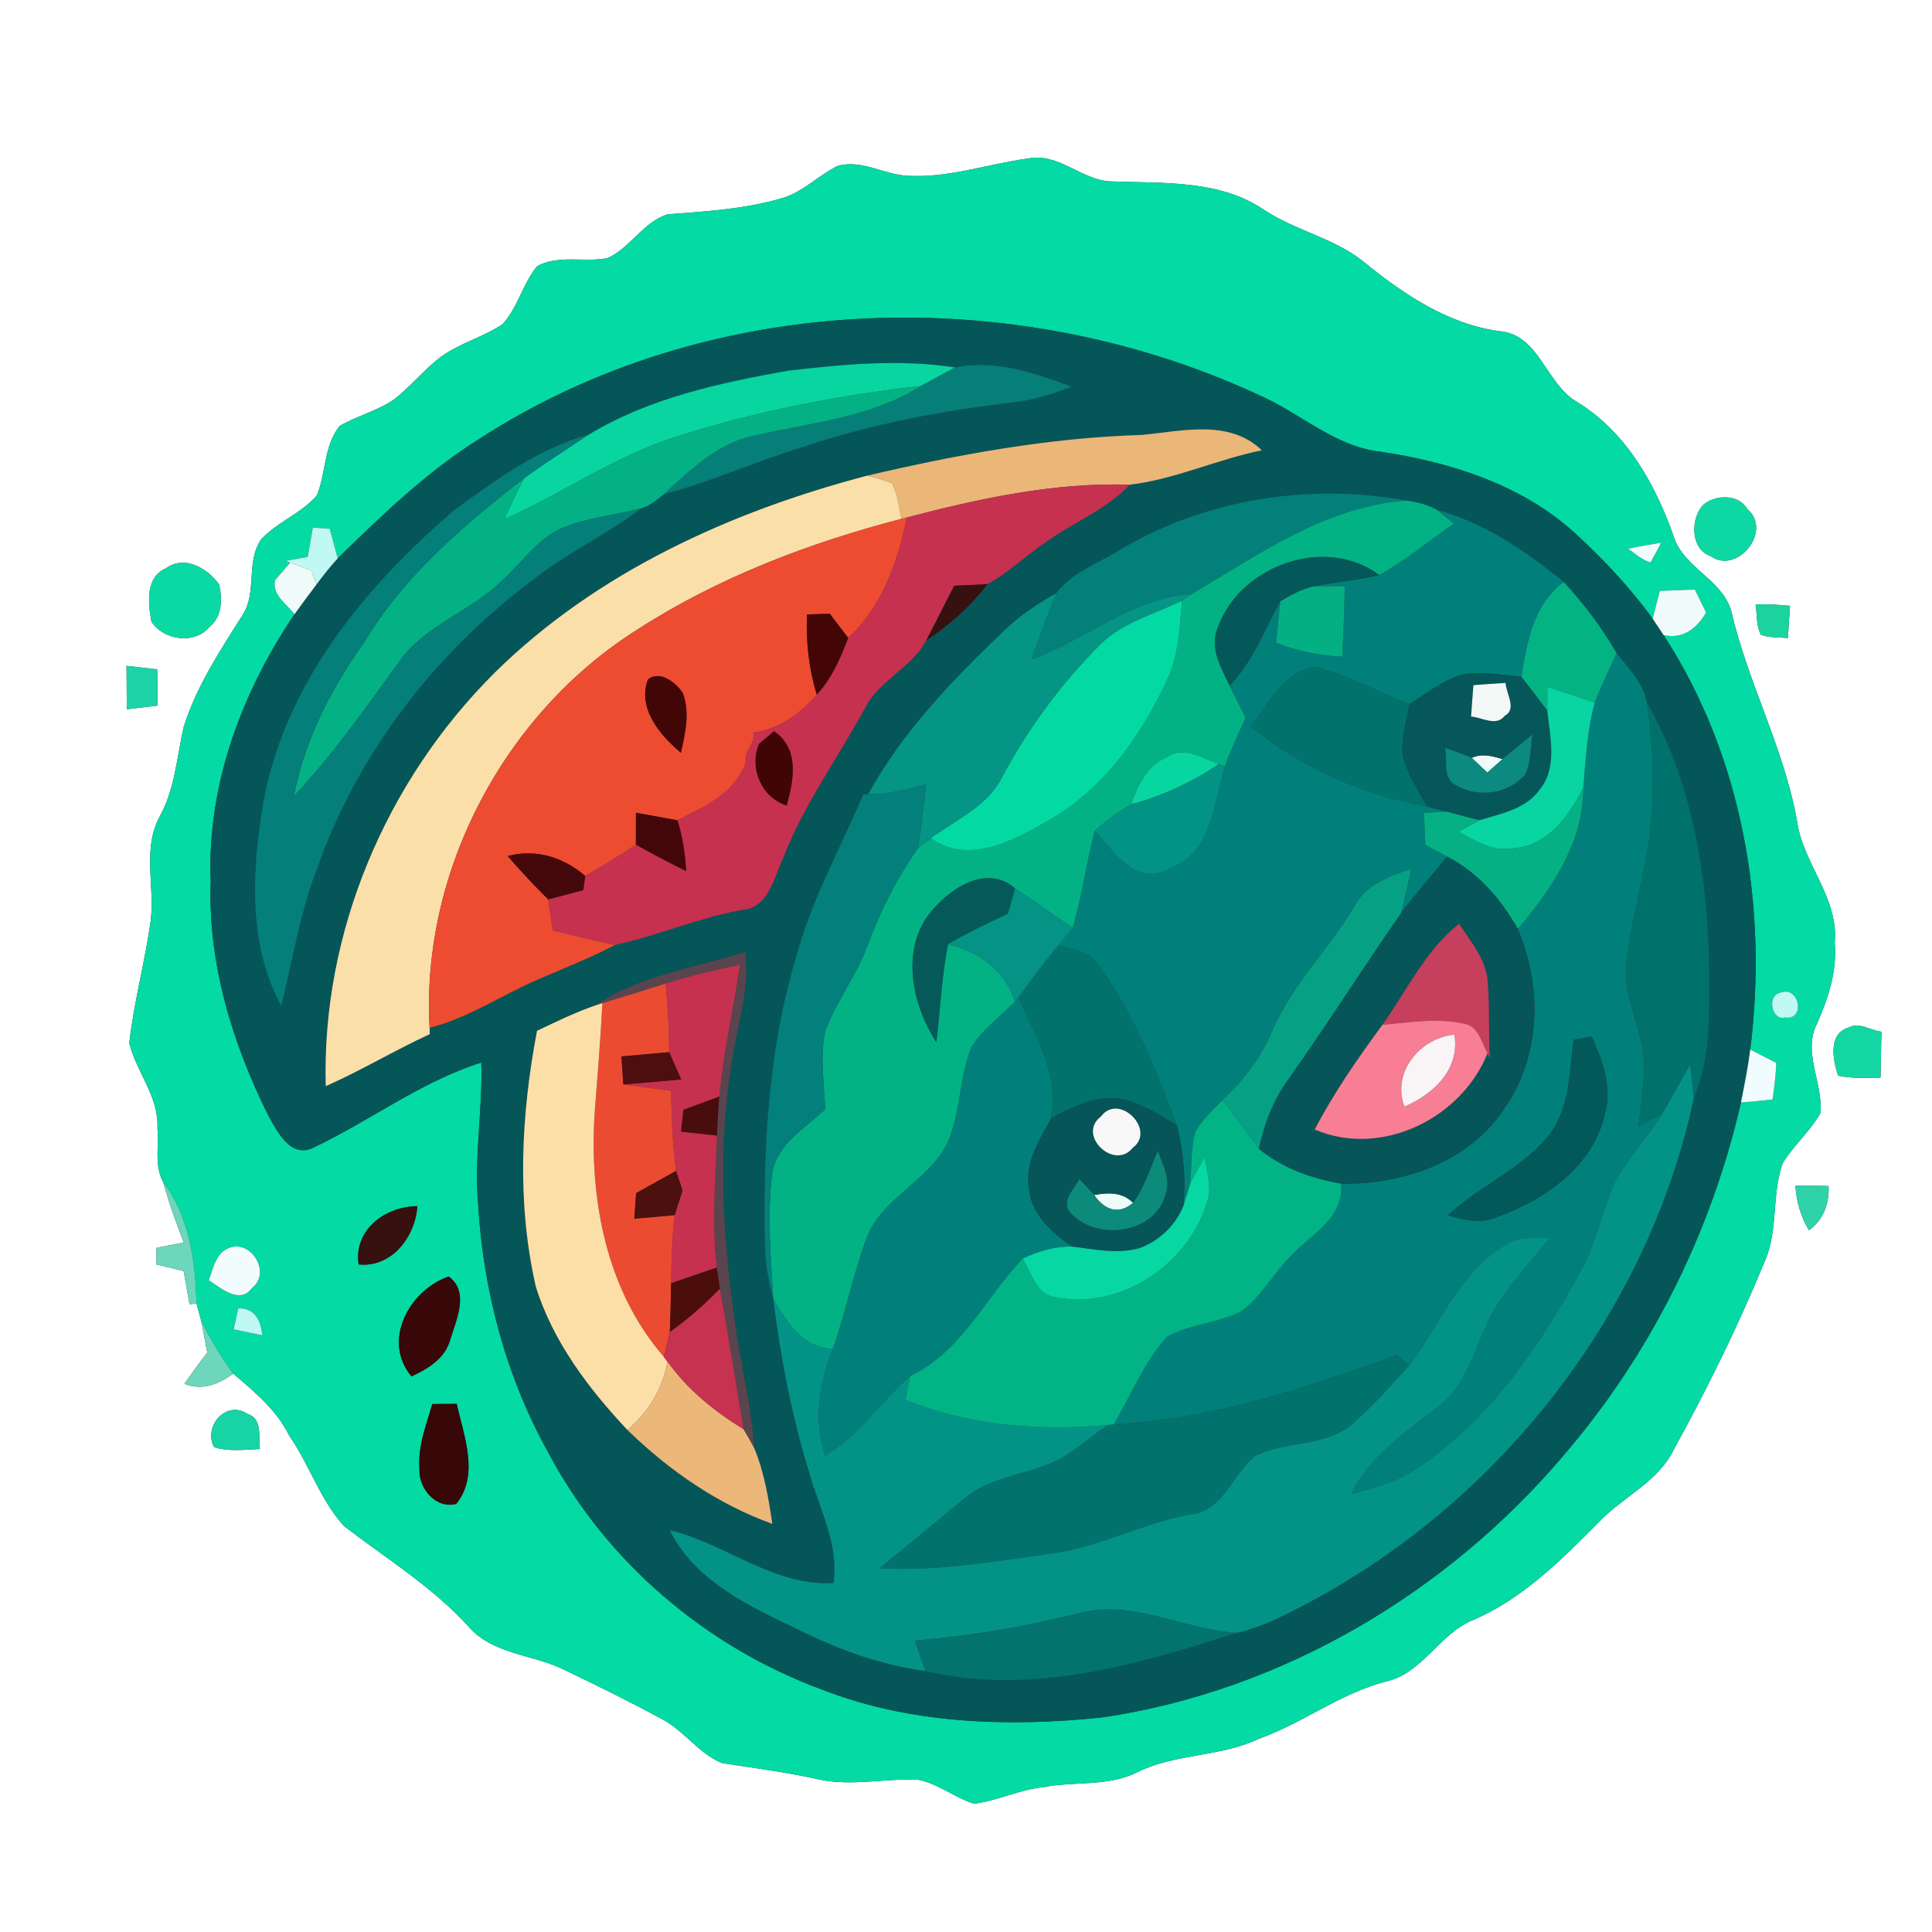 <?xml version="1.0" encoding="UTF-8" ?>
<!DOCTYPE svg PUBLIC "-//W3C//DTD SVG 1.1//EN" "http://www.w3.org/Graphics/SVG/1.1/DTD/svg11.dtd">
<svg width="250pt" height="250pt" viewBox="0 0 250 250" version="1.1" xmlns="http://www.w3.org/2000/svg">
<rect x="0" y="0" width="250" height="250" fill="#333333" stroke="none"/>
<g id="#ffffffff">
<path fill="#ffffff" opacity="1.00" d=" M 0.00 0.00 L 250.00 0.00 L 250.00 250.00 L 0.00 250.00 L 0.00 0.00 M 101.66 25.50 C 96.72 27.04 91.53 27.34 86.41 27.73 C 83.26 28.68 81.58 32.07 78.61 33.40 C 75.61 33.99 72.28 32.93 69.51 34.44 C 67.63 36.71 67.01 39.79 65.02 41.96 C 62.53 43.62 59.56 44.37 57.13 46.12 C 54.86 47.79 53.13 50.08 50.87 51.76 C 48.74 53.20 46.18 53.82 43.96 55.11 C 41.89 57.64 42.21 61.20 40.99 64.12 C 38.96 66.47 35.87 67.53 33.78 69.81 C 31.79 72.72 33.30 76.64 31.40 79.57 C 28.48 84.18 25.41 88.82 23.77 94.07 C 22.88 97.94 22.65 102.01 20.72 105.56 C 18.39 109.70 20.02 114.52 19.52 118.98 C 18.80 124.35 17.32 129.61 16.73 135.00 C 17.67 138.75 20.57 141.94 20.37 145.96 C 20.59 148.29 19.94 150.87 21.13 153.00 C 21.84 155.65 22.79 158.22 23.77 160.78 C 22.60 161.01 21.42 161.24 20.25 161.47 C 20.24 162.00 20.21 163.07 20.20 163.61 C 21.39 163.90 22.58 164.19 23.77 164.48 C 24.02 165.91 24.27 167.34 24.52 168.78 L 25.42 168.65 C 25.58 169.22 25.88 170.36 26.04 170.93 C 26.30 172.29 26.56 173.66 26.82 175.02 C 25.80 176.34 24.82 177.69 23.87 179.06 C 26.17 180.00 28.28 179.11 30.19 177.75 C 32.93 180.10 35.78 182.43 37.41 185.75 C 40.03 189.50 41.42 194.08 44.52 197.48 C 49.97 201.67 55.91 205.30 60.59 210.43 C 63.73 214.11 68.91 214.04 72.98 216.06 C 77.28 218.11 81.55 220.22 85.73 222.49 C 88.58 224.00 90.44 226.94 93.45 228.15 C 97.65 228.79 101.87 229.34 106.02 230.27 C 110.26 231.17 114.57 230.08 118.84 230.30 C 121.42 230.82 123.54 232.61 126.04 233.41 C 129.09 233.01 131.92 231.57 135.00 231.26 C 139.04 230.47 143.40 231.23 147.18 229.31 C 152.10 226.88 157.86 227.38 162.81 225.03 C 168.52 223.01 173.39 219.14 179.29 217.60 C 184.10 216.55 186.21 211.41 190.62 209.63 C 197.06 206.87 202.06 201.82 206.92 196.93 C 210.01 193.68 214.51 191.79 216.57 187.61 C 220.89 179.74 224.88 171.66 228.30 163.35 C 230.15 159.30 229.21 154.68 230.67 150.54 C 232.09 148.21 234.22 146.40 235.57 144.02 C 235.92 140.11 233.18 136.14 235.16 132.37 C 236.59 129.09 237.74 125.62 237.41 121.99 C 237.96 116.13 233.26 111.75 232.52 106.15 C 230.83 96.80 226.18 88.36 224.04 79.14 C 222.89 74.93 217.76 73.48 216.53 69.28 C 214.11 62.48 210.31 55.76 203.96 51.95 C 199.98 49.55 199.16 43.25 193.98 42.85 C 187.23 41.92 181.41 37.93 176.25 33.71 C 172.50 30.79 167.68 29.83 163.72 27.26 C 157.98 23.25 150.63 23.73 143.97 23.48 C 140.06 23.47 137.06 19.70 133.03 20.51 C 127.73 21.23 122.54 23.12 117.14 22.73 C 114.19 22.47 111.35 20.61 108.36 21.48 C 106.02 22.65 104.13 24.60 101.66 25.50 M 220.46 65.27 C 218.76 66.92 218.65 71.03 221.33 71.95 C 224.81 74.44 229.41 68.67 226.12 65.90 C 225.02 63.92 222.07 63.98 220.46 65.27 M 21.51 73.52 C 18.77 74.67 19.16 78.08 19.60 80.46 C 21.23 82.87 25.16 83.43 27.10 81.13 C 28.76 79.80 28.78 77.53 28.36 75.63 C 26.87 73.55 23.90 71.78 21.51 73.52 M 227.17 78.19 C 227.39 79.50 227.22 80.94 227.87 82.15 C 228.99 82.54 230.19 82.45 231.36 82.56 C 231.45 81.17 231.54 79.78 231.62 78.39 C 230.14 78.25 228.65 78.18 227.17 78.19 M 16.37 86.16 C 16.38 88.03 16.39 89.91 16.41 91.78 C 17.73 91.63 19.05 91.47 20.36 91.31 C 20.37 89.75 20.38 88.19 20.40 86.62 C 19.06 86.46 17.71 86.31 16.37 86.16 M 237.85 139.19 C 239.65 139.58 241.50 139.47 243.34 139.44 C 243.38 137.46 243.42 135.48 243.46 133.50 C 242.07 133.36 240.58 132.20 239.23 132.96 C 236.50 133.75 237.18 137.15 237.85 139.19 M 232.33 153.43 C 232.44 155.48 233.03 157.44 234.07 159.20 C 235.97 157.85 236.71 155.74 236.62 153.47 C 235.18 153.43 233.75 153.42 232.33 153.43 M 27.71 187.27 C 29.64 187.86 31.66 187.59 33.64 187.50 C 33.41 185.91 34.01 183.56 32.00 182.95 C 29.28 181.11 26.24 184.59 27.71 187.27 Z" />
</g>
<g id="#04daa3ff">
<path fill="#04daa3" opacity="1.00" d=" M 101.66 25.50 C 104.13 24.60 106.02 22.65 108.36 21.48 C 111.35 20.61 114.19 22.47 117.14 22.73 C 122.54 23.12 127.73 21.23 133.03 20.51 C 137.06 19.70 140.06 23.47 143.97 23.48 C 150.63 23.73 157.98 23.25 163.72 27.26 C 167.68 29.83 172.50 30.79 176.25 33.71 C 181.41 37.93 187.23 41.92 193.98 42.85 C 199.16 43.25 199.98 49.55 203.96 51.95 C 210.31 55.76 214.11 62.48 216.53 69.28 C 217.76 73.48 222.89 74.93 224.04 79.14 C 226.18 88.36 230.83 96.80 232.52 106.15 C 233.26 111.75 237.96 116.13 237.41 121.99 C 237.74 125.62 236.59 129.09 235.16 132.37 C 233.18 136.14 235.92 140.11 235.57 144.02 C 234.22 146.40 232.09 148.21 230.67 150.54 C 229.21 154.68 230.15 159.30 228.30 163.35 C 224.88 171.66 220.89 179.74 216.57 187.61 C 214.51 191.79 210.01 193.68 206.92 196.93 C 202.06 201.82 197.06 206.87 190.62 209.63 C 186.21 211.41 184.10 216.55 179.29 217.60 C 173.39 219.14 168.52 223.01 162.81 225.03 C 157.86 227.38 152.10 226.88 147.18 229.31 C 143.40 231.23 139.04 230.47 135.00 231.26 C 131.92 231.57 129.09 233.01 126.04 233.41 C 123.54 232.61 121.42 230.82 118.84 230.30 C 114.57 230.08 110.26 231.17 106.02 230.27 C 101.87 229.34 97.65 228.79 93.45 228.15 C 90.44 226.94 88.58 224.00 85.73 222.49 C 81.55 220.22 77.28 218.11 72.98 216.06 C 68.91 214.04 63.73 214.11 60.59 210.43 C 55.91 205.30 49.97 201.67 44.52 197.48 C 41.42 194.08 40.03 189.50 37.41 185.75 C 35.78 182.43 32.93 180.10 30.19 177.75 C 28.60 175.61 27.25 173.30 26.04 170.93 C 25.88 170.36 25.58 169.22 25.42 168.65 C 25.28 163.14 24.54 157.53 21.13 153.00 C 19.94 150.87 20.59 148.29 20.37 145.96 C 20.57 141.94 17.67 138.75 16.73 135.00 C 17.32 129.61 18.80 124.35 19.52 118.98 C 20.02 114.52 18.39 109.70 20.72 105.56 C 22.65 102.01 22.88 97.94 23.77 94.07 C 25.41 88.82 28.48 84.18 31.40 79.57 C 33.30 76.64 31.79 72.72 33.78 69.81 C 35.87 67.53 38.96 66.47 40.99 64.12 C 42.21 61.20 41.89 57.64 43.96 55.11 C 46.18 53.82 48.74 53.20 50.87 51.76 C 53.13 50.08 54.86 47.79 57.13 46.12 C 59.56 44.37 62.53 43.62 65.02 41.96 C 67.01 39.79 67.63 36.71 69.51 34.44 C 72.28 32.93 75.61 33.99 78.61 33.40 C 81.58 32.07 83.26 28.68 86.41 27.73 C 91.53 27.34 96.72 27.04 101.66 25.50 M 61.86 56.90 C 55.12 61.14 49.38 66.73 43.70 72.25 C 43.35 70.97 43.01 69.69 42.67 68.42 C 42.13 68.38 41.03 68.31 40.48 68.28 C 40.26 69.54 40.03 70.80 39.81 72.06 C 39.10 72.19 37.67 72.45 36.95 72.58 L 37.55 72.80 C 37.06 73.37 36.07 74.52 35.58 75.09 C 35.21 77.02 37.09 78.15 38.11 79.48 C 31.27 89.59 26.76 101.68 27.27 114.01 C 26.87 124.57 30.05 134.96 34.71 144.33 C 35.88 146.42 37.60 149.95 40.56 148.50 C 47.89 145.02 54.47 139.97 62.28 137.49 C 62.48 143.67 61.31 149.82 61.88 156.00 C 62.56 167.16 65.52 178.24 70.98 188.02 C 78.47 202.14 91.43 213.15 106.40 218.64 C 117.88 223.11 130.45 223.49 142.57 222.24 C 165.79 218.84 187.22 206.15 202.32 188.33 C 213.56 175.27 221.43 159.45 225.28 142.66 C 226.65 142.56 228.01 142.43 229.37 142.27 C 229.60 140.70 229.78 139.13 229.86 137.55 C 228.73 136.97 227.61 136.39 226.48 135.81 C 228.79 117.33 225.50 97.94 215.27 82.18 C 217.76 82.75 219.59 81.31 220.77 79.25 C 220.40 78.51 219.68 77.04 219.31 76.30 C 217.80 76.34 216.29 76.39 214.78 76.47 C 214.47 77.66 214.16 78.86 213.85 80.05 C 210.94 76.06 207.55 72.43 203.91 69.09 C 197.05 62.77 187.80 59.83 178.74 58.47 C 172.76 57.84 168.28 53.46 162.95 51.14 C 131.13 36.36 91.54 37.59 61.86 56.90 M 210.68 71.01 C 211.60 71.66 212.47 72.45 213.57 72.79 C 214.05 71.94 214.52 71.09 214.96 70.22 C 213.53 70.45 212.10 70.70 210.68 71.01 M 230.35 128.45 C 228.56 128.85 229.29 132.14 230.96 131.66 C 233.67 132.11 232.89 127.47 230.35 128.45 M 46.41 163.62 C 50.70 164.06 53.75 160.02 54.00 156.08 C 49.87 156.10 45.74 159.13 46.41 163.62 M 27.02 165.66 C 28.59 166.68 31.04 168.83 32.61 166.66 C 35.03 164.84 32.74 160.67 29.96 161.38 C 27.98 161.89 27.62 164.03 27.02 165.66 M 53.25 178.11 C 55.36 177.12 57.53 175.84 58.23 173.45 C 59.01 170.85 60.81 167.17 58.05 165.18 C 52.97 166.96 49.38 173.47 53.25 178.11 M 30.83 169.30 C 30.68 169.98 30.39 171.34 30.24 172.02 C 31.47 172.28 32.70 172.54 33.94 172.79 C 33.75 170.85 33.00 169.26 30.83 169.30 M 55.94 181.68 C 55.16 184.41 54.05 187.14 54.28 190.04 C 54.11 192.53 56.38 195.31 59.04 194.60 C 62.06 190.87 60.02 185.80 59.10 181.66 C 58.04 181.67 56.99 181.68 55.94 181.68 Z" />
</g>
<g id="#045659ff">
<path fill="#045659" opacity="1.00" d=" M 61.86 56.90 C 91.54 37.59 131.13 36.36 162.95 51.14 C 168.28 53.46 172.76 57.84 178.74 58.47 C 187.80 59.83 197.05 62.77 203.91 69.09 C 207.55 72.43 210.94 76.06 213.85 80.05 C 214.21 80.58 214.92 81.65 215.27 82.18 C 225.50 97.94 228.79 117.33 226.48 135.81 C 226.19 138.11 225.73 140.38 225.28 142.66 C 221.43 159.45 213.56 175.27 202.32 188.33 C 187.22 206.15 165.79 218.84 142.57 222.24 C 130.45 223.49 117.88 223.11 106.40 218.64 C 91.43 213.15 78.47 202.14 70.98 188.02 C 65.52 178.24 62.56 167.16 61.88 156.00 C 61.31 149.82 62.48 143.67 62.28 137.49 C 54.47 139.97 47.89 145.02 40.56 148.50 C 37.60 149.95 35.88 146.42 34.71 144.33 C 30.05 134.96 26.87 124.57 27.27 114.01 C 26.76 101.68 31.27 89.59 38.11 79.48 C 39.04 78.18 40.00 76.90 40.97 75.61 C 41.83 74.46 42.72 73.32 43.70 72.25 C 49.38 66.73 55.12 61.14 61.86 56.90 M 102.01 47.96 C 93.13 49.54 84.02 51.50 76.21 56.22 C 69.76 57.99 64.27 62.01 58.93 65.88 C 47.24 75.83 36.72 88.57 34.02 104.10 C 32.60 112.71 32.07 122.26 36.39 130.16 C 37.86 124.38 38.75 118.44 40.88 112.84 C 46.08 97.74 56.23 84.52 69.00 75.02 C 73.37 71.52 78.52 69.21 82.94 65.80 C 84.07 65.45 85.01 64.70 85.89 63.95 C 92.03 62.35 97.82 59.71 103.87 57.85 C 112.67 54.90 121.82 53.15 131.02 52.08 C 133.66 51.79 136.21 51.01 138.67 50.03 C 133.94 48.28 128.62 46.44 123.59 47.55 C 116.44 46.44 109.16 47.14 102.01 47.96 M 147.72 56.28 C 135.73 56.64 123.86 58.82 112.21 61.55 C 94.53 66.19 77.18 74.06 64.03 87.03 C 49.98 100.98 41.59 120.68 42.15 140.55 C 46.75 138.52 51.05 135.92 55.61 133.82 L 55.59 133.00 C 60.56 131.74 64.85 128.81 69.51 126.79 C 72.88 125.31 76.33 124.00 79.59 122.27 C 85.10 121.09 90.34 118.78 95.92 117.76 C 99.40 117.57 100.09 113.74 101.28 111.18 C 103.93 104.26 108.32 98.23 111.86 91.77 C 113.65 88.06 117.92 86.49 119.85 82.88 C 122.88 80.89 125.58 78.43 127.81 75.57 C 130.49 74.11 132.69 71.94 135.21 70.24 C 138.80 67.63 143.10 65.99 146.20 62.72 C 152.05 62.03 157.51 59.43 163.29 58.27 C 159.05 54.19 152.93 55.80 147.72 56.28 M 145.05 71.07 C 142.23 72.86 138.74 74.01 136.69 76.75 C 134.20 78.15 131.82 79.75 129.77 81.75 C 123.19 88.05 116.75 94.73 112.34 102.78 L 111.71 102.80 C 108.69 109.82 104.95 116.58 102.96 124.00 C 99.39 135.98 98.74 148.59 98.97 161.02 C 99.00 163.40 99.44 165.74 100.05 168.04 C 100.99 175.59 102.42 183.09 104.66 190.38 C 105.96 195.14 108.59 199.74 107.85 204.85 C 100.07 205.28 93.93 199.74 86.67 198.01 C 89.89 204.57 97.01 207.88 103.29 210.87 C 108.49 213.46 113.98 215.46 119.76 216.24 C 133.31 219.47 147.20 215.43 160.08 211.29 C 163.37 210.53 166.40 208.94 169.37 207.37 C 194.25 194.11 213.26 169.78 219.17 142.14 C 221.13 137.69 221.19 132.77 221.18 127.99 C 221.26 115.32 219.52 102.04 213.11 90.90 C 212.64 88.36 210.74 86.47 209.19 84.54 C 207.28 81.20 204.94 78.14 202.35 75.31 C 197.46 71.32 192.11 67.65 185.94 65.98 C 184.75 65.30 183.39 64.97 182.04 64.78 C 169.48 62.47 156.07 64.54 145.05 71.07 M 77.12 130.07 C 74.49 130.97 72.00 132.20 69.49 133.38 C 67.41 144.27 66.85 155.61 69.33 166.48 C 71.54 173.59 76.15 179.68 81.19 185.04 C 86.56 190.27 92.85 194.64 99.94 197.19 C 99.45 193.85 98.89 190.47 97.58 187.35 C 97.32 182.66 96.21 178.08 95.45 173.46 C 93.59 161.43 92.69 149.07 94.77 137.00 C 95.45 132.41 97.07 127.86 96.39 123.16 C 89.94 125.32 82.81 126.12 77.12 130.07 Z" />
</g>
<g id="#08d5a0ff">
<path fill="#08d5a0" opacity="1.00" d=" M 102.01 47.96 C 109.16 47.14 116.44 46.44 123.59 47.55 C 122.09 48.33 120.63 49.18 119.13 49.96 C 108.45 51.16 97.83 53.23 87.59 56.49 C 79.65 58.97 72.82 63.85 65.27 67.19 C 66.08 65.40 66.88 63.61 67.82 61.88 C 70.55 59.89 73.40 58.08 76.21 56.22 C 84.02 51.50 93.13 49.54 102.01 47.96 Z" />
</g>
<g id="#057f78ff">
<path fill="#057f78" opacity="1.00" d=" M 123.59 47.55 C 128.62 46.44 133.94 48.28 138.67 50.03 C 136.21 51.01 133.66 51.79 131.02 52.08 C 121.82 53.15 112.67 54.90 103.87 57.85 C 97.82 59.71 92.03 62.35 85.89 63.95 C 89.30 60.87 92.75 57.40 97.42 56.41 C 104.76 54.68 112.59 54.10 119.13 49.96 C 120.63 49.18 122.09 48.33 123.59 47.55 Z" />
</g>
<g id="#04b184ff">
<path fill="#04b184" opacity="1.00" d=" M 87.59 56.49 C 97.83 53.23 108.45 51.16 119.13 49.96 C 112.59 54.10 104.76 54.68 97.42 56.41 C 92.75 57.40 89.30 60.87 85.89 63.95 C 85.01 64.70 84.07 65.45 82.94 65.80 C 79.43 66.69 75.75 67.01 72.40 68.47 C 69.40 69.98 67.47 72.84 65.05 75.06 C 60.99 79.10 55.04 80.83 51.66 85.62 C 47.32 91.58 43.10 97.66 38.02 103.03 C 39.43 95.78 42.83 89.13 47.10 83.16 C 52.23 74.54 60.00 67.96 67.82 61.88 C 66.88 63.61 66.08 65.40 65.27 67.19 C 72.82 63.85 79.65 58.97 87.59 56.49 Z" />
</g>
<g id="#047f7aff">
<path fill="#047f7a" opacity="1.00" d=" M 58.93 65.88 C 64.27 62.01 69.76 57.99 76.21 56.22 C 73.40 58.08 70.55 59.89 67.82 61.88 C 60.00 67.96 52.23 74.54 47.10 83.16 C 42.83 89.13 39.43 95.78 38.02 103.03 C 43.10 97.66 47.32 91.58 51.66 85.62 C 55.04 80.83 60.99 79.10 65.05 75.06 C 67.47 72.84 69.40 69.98 72.40 68.47 C 75.75 67.01 79.43 66.69 82.94 65.80 C 78.52 69.21 73.37 71.52 69.00 75.02 C 56.23 84.52 46.08 97.74 40.88 112.84 C 38.75 118.44 37.86 124.38 36.39 130.16 C 32.07 122.26 32.60 112.71 34.02 104.10 C 36.72 88.57 47.24 75.83 58.93 65.88 Z" />
</g>
<g id="#eab779ff">
<path fill="#eab779" opacity="1.00" d=" M 147.72 56.28 C 152.93 55.80 159.05 54.19 163.29 58.27 C 157.51 59.43 152.05 62.03 146.20 62.72 C 136.40 62.41 126.76 64.50 117.34 66.96 L 116.65 67.14 C 116.35 65.58 116.16 63.97 115.43 62.53 C 114.38 62.13 113.30 61.80 112.21 61.55 C 123.86 58.82 135.73 56.64 147.72 56.28 Z" />
</g>
<g id="#fbdfa8ff">
<path fill="#fbdfa8" opacity="1.00" d=" M 64.03 87.03 C 77.18 74.06 94.53 66.19 112.21 61.55 C 113.30 61.80 114.38 62.13 115.43 62.53 C 116.16 63.97 116.35 65.58 116.65 67.14 C 104.66 70.26 92.89 74.74 82.45 81.48 C 65.30 92.29 54.46 112.72 55.59 133.00 L 55.61 133.82 C 51.05 135.92 46.75 138.52 42.15 140.55 C 41.59 120.68 49.98 100.98 64.03 87.03 Z" />
</g>
<g id="#c6314fff">
<path fill="#c6314f" opacity="1.00" d=" M 117.34 66.96 C 126.76 64.50 136.40 62.41 146.20 62.72 C 143.10 65.99 138.80 67.63 135.21 70.24 C 132.69 71.94 130.49 74.11 127.81 75.57 C 126.37 75.69 124.93 75.74 123.48 75.79 C 122.25 78.14 121.09 80.54 119.85 82.88 C 117.92 86.49 113.65 88.06 111.86 91.77 C 108.32 98.23 103.93 104.26 101.28 111.18 C 100.09 113.74 99.40 117.57 95.92 117.76 C 90.34 118.78 85.10 121.09 79.59 122.27 C 76.88 121.74 74.20 121.05 71.52 120.40 C 71.32 119.06 71.13 117.72 70.94 116.38 C 72.45 115.98 73.97 115.58 75.48 115.18 C 75.54 114.72 75.66 113.80 75.72 113.34 C 77.95 112.07 80.13 110.71 82.28 109.30 C 84.42 110.49 86.59 111.63 88.78 112.72 C 88.66 110.49 88.34 108.27 87.65 106.14 C 91.13 104.40 95.21 102.59 96.51 98.59 C 96.19 97.18 97.81 96.24 97.47 94.79 C 100.80 94.38 103.54 92.34 105.69 89.88 C 107.63 87.80 108.76 85.17 109.75 82.54 C 114.16 78.45 116.15 72.71 117.34 66.96 M 98.21 96.27 C 96.92 99.42 98.53 103.18 101.79 104.24 C 102.72 100.93 103.48 96.87 100.15 94.62 C 99.66 95.03 98.70 95.86 98.21 96.27 Z" />
</g>
<g id="#03807aff">
<path fill="#03807a" opacity="1.00" d=" M 145.05 71.07 C 156.07 64.54 169.48 62.47 182.04 64.78 C 171.63 65.47 162.92 71.73 154.23 76.85 C 146.46 77.35 140.54 82.80 133.46 85.33 C 134.52 82.47 135.51 79.57 136.69 76.75 C 138.74 74.01 142.23 72.86 145.05 71.07 Z" />
</g>
<g id="#02b284ff">
<path fill="#02b284" opacity="1.00" d=" M 154.23 76.85 C 162.92 71.73 171.63 65.47 182.04 64.78 C 183.39 64.97 184.75 65.30 185.94 65.98 C 186.69 66.56 187.42 67.16 188.15 67.76 C 184.93 69.98 181.90 72.49 178.49 74.42 C 171.36 69.14 160.22 73.29 157.49 81.47 C 156.54 84.01 158.08 86.47 159.11 88.71 C 159.79 90.11 160.50 91.49 161.20 92.88 C 160.25 94.94 159.28 97.00 158.52 99.15 L 157.73 98.86 C 155.60 98.16 153.22 96.43 151.03 97.97 C 148.44 99.01 147.23 101.63 146.37 104.09 C 144.67 105.05 143.10 106.22 141.67 107.53 C 140.56 111.69 140.03 115.97 138.80 120.09 C 136.30 118.40 133.87 116.62 131.35 114.96 C 127.53 111.70 122.75 115.09 120.22 118.28 C 116.55 123.19 118.08 130.04 121.16 134.86 C 121.67 130.63 121.83 126.36 122.68 122.18 C 126.69 123.11 130.03 125.58 131.34 129.59 C 129.45 131.59 127.07 133.20 125.66 135.61 C 124.13 139.51 124.32 143.86 122.68 147.72 C 120.35 152.78 114.24 154.86 112.18 160.10 C 110.40 164.81 109.46 169.79 107.77 174.53 C 103.88 174.50 101.77 171.02 100.05 168.04 C 99.74 162.70 99.26 157.31 99.90 151.98 C 100.41 148.10 104.16 146.01 106.77 143.54 C 106.65 140.21 106.09 136.82 106.76 133.52 C 108.15 129.60 110.84 126.28 112.25 122.35 C 113.89 117.92 116.02 113.69 118.74 109.82 C 119.30 109.35 119.88 108.90 120.47 108.47 C 125.24 111.91 130.93 108.88 135.35 106.36 C 142.59 102.37 147.59 95.38 151.01 88.01 C 152.53 84.80 152.66 81.20 152.95 77.73 C 153.27 77.51 153.91 77.07 154.23 76.85 Z" />
</g>
<g id="#0dd8a3ff">
<path fill="#0dd8a3" opacity="1.00" d=" M 220.46 65.27 C 222.07 63.98 225.02 63.92 226.12 65.90 C 229.41 68.67 224.81 74.44 221.33 71.95 C 218.65 71.03 218.76 66.92 220.46 65.27 Z" />
</g>
<g id="#01807bff">
<path fill="#01807b" opacity="1.00" d=" M 185.94 65.98 C 192.11 67.65 197.46 71.32 202.35 75.31 C 198.44 78.21 197.58 83.09 196.86 87.59 C 194.35 87.33 191.79 86.84 189.27 87.27 C 186.72 88.02 184.60 89.71 182.38 91.11 C 178.26 89.59 174.41 87.23 170.09 86.31 C 166.09 87.01 164.09 91.06 161.86 94.02 C 168.44 99.38 176.35 102.84 184.68 104.38 C 185.29 104.54 186.51 104.86 187.12 105.02 C 186.41 105.07 184.98 105.16 184.26 105.21 C 184.32 106.58 184.38 107.94 184.44 109.31 C 185.39 109.81 186.33 110.33 187.26 110.85 C 185.25 113.29 183.18 115.68 181.26 118.19 C 181.79 116.29 182.20 114.35 182.61 112.42 C 179.83 113.39 176.77 114.43 175.30 117.21 C 171.95 122.86 167.10 127.53 164.53 133.63 C 163.09 136.97 160.85 139.87 158.20 142.34 C 156.94 143.67 155.50 144.90 154.64 146.54 C 154.10 148.70 154.19 150.95 154.01 153.15 C 153.74 154.11 153.45 155.07 153.14 156.02 C 153.45 152.54 153.14 149.02 152.30 145.63 C 149.56 138.41 146.66 131.10 142.10 124.81 C 140.99 123.05 138.81 122.83 136.99 122.31 C 137.60 121.58 138.21 120.85 138.80 120.09 C 140.03 115.97 140.56 111.69 141.67 107.53 C 144.13 110.19 147.10 114.85 151.30 112.38 C 156.90 110.42 157.01 103.93 158.52 99.15 C 159.28 97.00 160.25 94.94 161.20 92.88 C 160.50 91.49 159.79 90.11 159.11 88.71 C 162.12 85.61 163.62 81.52 165.67 77.80 C 165.49 79.59 165.31 81.37 165.13 83.16 C 167.86 84.26 170.76 84.84 173.70 84.96 C 173.84 81.93 173.95 78.90 174.01 75.87 C 172.65 75.85 171.28 75.86 169.92 75.89 C 172.76 75.30 175.66 75.09 178.49 74.42 C 181.90 72.49 184.93 69.98 188.15 67.76 C 187.42 67.16 186.69 66.56 185.94 65.98 Z" />
<path fill="#01807b" opacity="1.00" d=" M 209.19 84.54 C 210.74 86.47 212.64 88.36 213.11 90.90 C 213.97 97.25 214.27 103.74 213.15 110.07 C 212.39 114.94 210.97 119.70 210.46 124.61 C 209.96 129.20 212.70 133.34 212.73 137.89 C 212.75 140.52 212.34 143.12 212.02 145.72 C 213.04 145.19 214.06 144.67 215.08 144.15 C 213.27 147.19 210.72 149.72 209.05 152.84 C 207.38 156.40 206.70 160.36 204.86 163.85 C 199.48 173.93 192.81 183.78 183.12 190.17 C 180.64 191.83 177.72 192.59 174.86 193.31 C 177.25 188.37 181.89 185.34 186.05 182.04 C 189.54 179.44 190.67 175.09 192.40 171.32 C 194.26 167.06 197.74 163.85 200.49 160.19 C 198.41 160.26 196.11 159.89 194.39 161.37 C 188.63 164.95 186.30 171.59 182.30 176.72 C 181.91 176.37 181.14 175.68 180.75 175.33 C 168.94 179.65 156.79 183.65 144.13 184.31 C 146.37 180.52 148.03 176.30 150.98 172.98 C 154.01 171.30 157.66 171.25 160.72 169.62 C 163.17 167.76 164.67 164.99 166.79 162.79 C 169.38 159.81 173.95 157.80 173.54 153.18 C 181.48 153.27 190.03 150.44 194.58 143.56 C 199.41 136.79 199.61 127.69 196.40 120.20 C 200.79 115.03 204.90 109.00 204.88 101.93 C 205.19 98.24 205.37 94.51 206.36 90.92 C 207.19 88.74 208.20 86.64 209.19 84.54 M 203.63 134.55 C 203.05 138.85 203.16 143.68 200.19 147.17 C 196.67 151.41 191.34 153.51 187.37 157.26 C 189.39 157.82 191.54 158.44 193.57 157.53 C 199.91 155.32 206.39 150.78 207.75 143.78 C 208.59 140.43 207.29 137.13 205.96 134.11 C 205.38 134.22 204.21 134.44 203.63 134.55 Z" />
<path fill="#01807b" opacity="1.00" d=" M 131.34 129.59 L 131.77 129.08 C 133.95 133.99 137.19 139.12 136.02 144.73 C 134.50 147.49 132.57 150.44 133.15 153.76 C 133.39 157.14 136.12 159.47 138.68 161.30 C 136.46 161.29 134.29 161.91 132.31 162.89 C 127.47 167.99 124.41 174.90 117.77 178.07 C 113.97 181.37 111.16 185.74 106.78 188.41 C 105.21 183.79 106.01 178.96 107.77 174.53 C 109.46 169.79 110.40 164.81 112.18 160.10 C 114.24 154.86 120.35 152.78 122.68 147.72 C 124.32 143.86 124.13 139.51 125.66 135.61 C 127.07 133.20 129.45 131.59 131.34 129.59 Z" />
</g>
<g id="#ed4c31ff">
<path fill="#ed4c31" opacity="1.00" d=" M 82.45 81.48 C 92.89 74.74 104.66 70.26 116.65 67.14 L 117.34 66.96 C 116.15 72.71 114.16 78.45 109.75 82.54 C 108.95 81.50 108.16 80.46 107.37 79.42 C 106.38 79.45 105.40 79.48 104.42 79.51 C 104.28 83.02 104.66 86.52 105.69 89.88 C 103.54 92.34 100.80 94.38 97.47 94.79 C 97.81 96.24 96.19 97.18 96.51 98.59 C 95.21 102.59 91.13 104.40 87.65 106.14 C 85.86 105.81 84.08 105.49 82.29 105.17 C 82.29 106.55 82.29 107.92 82.28 109.30 C 80.13 110.71 77.95 112.07 75.72 113.34 C 72.90 110.93 69.36 109.80 65.70 110.77 C 67.36 112.72 69.12 114.58 70.94 116.38 C 71.13 117.72 71.32 119.06 71.52 120.40 C 74.20 121.05 76.88 121.74 79.59 122.27 C 76.33 124.00 72.88 125.31 69.51 126.79 C 64.85 128.81 60.56 131.74 55.59 133.00 C 54.46 112.72 65.30 92.29 82.45 81.48 M 83.84 87.92 C 82.45 91.69 85.42 95.14 88.11 97.41 C 88.67 94.88 89.32 92.14 88.33 89.62 C 87.41 88.31 85.40 86.69 83.84 87.92 Z" />
</g>
<g id="#c0f8f3ff">
<path fill="#c0f8f3" opacity="1.00" d=" M 40.48 68.28 C 41.03 68.31 42.13 68.38 42.67 68.42 C 43.01 69.69 43.35 70.97 43.70 72.25 C 42.72 73.32 41.83 74.46 40.97 75.61 C 40.79 75.17 40.45 74.27 40.28 73.82 C 39.37 73.48 38.46 73.14 37.55 72.80 L 36.95 72.58 C 37.67 72.45 39.10 72.19 39.81 72.06 C 40.03 70.80 40.26 69.54 40.48 68.28 Z" />
<path fill="#c0f8f3" opacity="1.00" d=" M 230.35 128.45 C 232.89 127.47 233.67 132.11 230.96 131.66 C 229.29 132.14 228.56 128.85 230.35 128.45 Z" />
<path fill="#c0f8f3" opacity="1.00" d=" M 30.83 169.30 C 33.00 169.26 33.75 170.85 33.94 172.79 C 32.70 172.54 31.47 172.28 30.24 172.02 C 30.39 171.34 30.68 169.98 30.83 169.30 Z" />
</g>
<g id="#f0fcfdff">
<path fill="#f0fcfd" opacity="1.00" d=" M 210.68 71.01 C 212.10 70.70 213.53 70.45 214.96 70.22 C 214.52 71.09 214.05 71.94 213.57 72.79 C 212.47 72.45 211.60 71.66 210.68 71.01 Z" />
<path fill="#f0fcfd" opacity="1.00" d=" M 226.48 135.81 C 227.61 136.39 228.73 136.97 229.86 137.55 C 229.78 139.13 229.60 140.70 229.37 142.27 C 228.01 142.43 226.65 142.56 225.28 142.66 C 225.73 140.38 226.19 138.11 226.48 135.81 Z" />
</g>
<g id="#045859ff">
<path fill="#045859" opacity="1.00" d=" M 157.49 81.47 C 160.22 73.29 171.36 69.14 178.49 74.42 C 175.66 75.09 172.76 75.30 169.92 75.89 C 168.39 76.24 167.01 77.03 165.67 77.80 C 163.62 81.52 162.12 85.61 159.11 88.71 C 158.08 86.47 156.54 84.01 157.49 81.47 Z" />
</g>
<g id="#0bd9a4ff">
<path fill="#0bd9a4" opacity="1.00" d=" M 21.51 73.52 C 23.90 71.78 26.87 73.55 28.36 75.63 C 28.78 77.53 28.76 79.80 27.10 81.13 C 25.16 83.43 21.23 82.87 19.60 80.46 C 19.16 78.08 18.77 74.67 21.51 73.52 Z" />
</g>
<g id="#effbf8ff">
<path fill="#effbf8" opacity="1.00" d=" M 37.55 72.80 C 38.46 73.14 39.37 73.48 40.28 73.82 C 40.45 74.27 40.79 75.17 40.97 75.61 C 40.00 76.90 39.04 78.18 38.11 79.48 C 37.09 78.15 35.21 77.02 35.58 75.09 C 36.07 74.52 37.06 73.37 37.55 72.80 Z" />
<path fill="#effbf8" opacity="1.00" d=" M 190.44 98.07 C 191.76 97.45 193.11 97.83 194.43 98.23 C 193.77 98.80 193.11 99.39 192.46 99.97 C 191.96 99.50 190.95 98.55 190.44 98.07 Z" />
<path fill="#effbf8" opacity="1.00" d=" M 141.59 154.63 C 143.38 154.31 145.25 154.22 146.62 155.65 C 144.75 157.27 142.86 156.54 141.59 154.63 Z" />
</g>
<g id="#37110fff">
<path fill="#37110f" opacity="1.00" d=" M 123.48 75.79 C 124.93 75.74 126.37 75.69 127.81 75.57 C 125.58 78.43 122.88 80.89 119.85 82.88 C 121.09 80.54 122.25 78.14 123.48 75.79 Z" />
<path fill="#37110f" opacity="1.00" d=" M 46.41 163.62 C 45.74 159.13 49.87 156.10 54.00 156.08 C 53.75 160.02 50.70 164.06 46.41 163.62 Z" />
</g>
<g id="#05af84ff">
<path fill="#05af84" opacity="1.00" d=" M 165.67 77.80 C 167.01 77.03 168.39 76.24 169.92 75.89 C 171.28 75.86 172.65 75.85 174.01 75.87 C 173.95 78.90 173.84 81.93 173.70 84.96 C 170.76 84.84 167.86 84.26 165.13 83.16 C 165.31 81.37 165.49 79.59 165.67 77.80 Z" />
</g>
<g id="#04b384ff">
<path fill="#04b384" opacity="1.00" d=" M 196.86 87.59 C 197.58 83.09 198.44 78.21 202.35 75.31 C 204.94 78.14 207.28 81.20 209.19 84.54 C 208.20 86.64 207.19 88.74 206.36 90.92 C 204.34 90.19 202.28 89.55 200.23 88.89 C 200.23 89.66 200.22 91.20 200.22 91.97 C 199.12 90.49 197.98 89.05 196.86 87.59 Z" />
</g>
<g id="#f1fafaff">
<path fill="#f1fafa" opacity="1.00" d=" M 214.78 76.47 C 216.29 76.39 217.80 76.34 219.31 76.30 C 219.68 77.04 220.40 78.51 220.77 79.25 C 219.59 81.31 217.76 82.75 215.27 82.18 C 214.92 81.65 214.21 80.58 213.85 80.05 C 214.16 78.86 214.47 77.66 214.78 76.47 Z" />
</g>
<g id="#049585ff">
<path fill="#049585" opacity="1.00" d=" M 129.77 81.75 C 131.82 79.75 134.20 78.15 136.69 76.75 C 135.51 79.57 134.52 82.47 133.46 85.33 C 140.54 82.80 146.46 77.35 154.23 76.85 C 153.91 77.07 153.27 77.51 152.95 77.73 C 149.38 79.48 145.32 80.50 142.41 83.36 C 137.32 88.47 132.99 94.31 129.62 100.68 C 127.71 104.41 123.66 106.07 120.47 108.47 C 119.88 108.90 119.30 109.35 118.74 109.82 C 119.25 107.06 119.50 104.26 119.83 101.48 C 117.39 102.18 114.90 102.78 112.34 102.78 C 116.75 94.73 123.19 88.05 129.77 81.75 Z" />
</g>
<g id="#03daa3ff">
<path fill="#03daa3" opacity="1.00" d=" M 142.41 83.36 C 145.32 80.50 149.38 79.48 152.95 77.73 C 152.66 81.20 152.53 84.80 151.01 88.01 C 147.59 95.38 142.59 102.37 135.35 106.36 C 130.93 108.88 125.24 111.91 120.47 108.47 C 123.66 106.07 127.71 104.41 129.62 100.68 C 132.99 94.31 137.32 88.47 142.41 83.36 Z" />
</g>
<g id="#1ad39fff">
<path fill="#1ad39f" opacity="1.00" d=" M 227.17 78.19 C 228.65 78.18 230.14 78.25 231.62 78.39 C 231.54 79.78 231.45 81.17 231.36 82.56 C 230.19 82.45 228.99 82.54 227.87 82.15 C 227.22 80.94 227.39 79.50 227.17 78.19 Z" />
</g>
<g id="#430605ff">
<path fill="#430605" opacity="1.00" d=" M 104.42 79.51 C 105.40 79.48 106.38 79.45 107.37 79.42 C 108.16 80.46 108.95 81.50 109.75 82.54 C 108.76 85.17 107.63 87.80 105.69 89.88 C 104.66 86.52 104.28 83.02 104.42 79.51 Z" />
</g>
<g id="#1cd4a6ff">
<path fill="#1cd4a6" opacity="1.00" d=" M 16.37 86.16 C 17.71 86.31 19.06 86.46 20.40 86.62 C 20.38 88.19 20.37 89.75 20.36 91.31 C 19.05 91.47 17.73 91.63 16.41 91.78 C 16.39 89.91 16.38 88.03 16.37 86.16 Z" />
</g>
<g id="#01726cff">
<path fill="#01726c" opacity="1.00" d=" M 161.86 94.02 C 164.09 91.06 166.09 87.01 170.09 86.31 C 174.41 87.23 178.26 89.59 182.38 91.11 C 181.97 93.29 181.35 95.47 181.50 97.71 C 182.08 100.13 183.51 102.22 184.68 104.38 C 176.35 102.84 168.44 99.38 161.86 94.02 Z" />
<path fill="#01726c" opacity="1.00" d=" M 136.99 122.31 C 138.81 122.83 140.99 123.05 142.10 124.81 C 146.66 131.10 149.56 138.41 152.30 145.63 C 149.95 144.24 147.61 142.63 144.86 142.18 C 141.70 141.74 138.70 143.23 136.02 144.73 C 137.19 139.12 133.95 133.99 131.77 129.08 C 133.48 126.80 135.13 124.48 136.99 122.31 Z" />
<path fill="#01726c" opacity="1.00" d=" M 144.13 184.31 C 156.79 183.65 168.94 179.65 180.75 175.33 C 181.14 175.68 181.91 176.37 182.30 176.72 C 180.01 179.30 177.70 181.87 175.13 184.16 C 171.62 187.32 166.40 186.35 162.39 188.44 C 159.44 190.82 158.28 195.57 153.98 195.98 C 147.83 197.11 142.25 200.22 136.04 201.03 C 128.67 202.07 121.28 203.34 113.81 202.94 C 117.53 199.94 121.15 196.84 124.86 193.85 C 128.67 190.61 134.12 190.89 138.19 188.15 C 139.96 186.99 141.58 185.62 143.31 184.40 L 144.13 184.31 Z" />
</g>
<g id="#420607ff">
<path fill="#420607" opacity="1.00" d=" M 83.84 87.92 C 85.40 86.69 87.41 88.31 88.33 89.62 C 89.32 92.14 88.67 94.88 88.11 97.41 C 85.42 95.14 82.45 91.69 83.84 87.92 Z" />
</g>
<g id="#055759ff">
<path fill="#055759" opacity="1.00" d=" M 182.38 91.11 C 184.60 89.71 186.72 88.02 189.27 87.27 C 191.79 86.84 194.35 87.33 196.86 87.59 C 197.98 89.05 199.12 90.49 200.22 91.97 C 200.57 95.36 201.59 99.32 199.20 102.22 C 197.39 104.72 194.18 105.30 191.42 106.14 C 189.98 105.78 188.56 105.37 187.12 105.02 C 186.51 104.86 185.29 104.54 184.68 104.38 C 183.51 102.22 182.08 100.13 181.50 97.71 C 181.35 95.47 181.97 93.29 182.38 91.11 M 190.66 88.66 C 190.55 90.01 190.45 91.36 190.36 92.72 C 191.75 92.81 193.62 94.07 194.70 92.63 C 196.35 91.75 194.87 89.72 194.82 88.37 C 193.43 88.45 192.05 88.55 190.66 88.66 M 194.43 98.23 C 193.11 97.83 191.76 97.45 190.44 98.07 C 189.32 97.56 188.15 97.19 187.00 96.78 C 187.35 98.39 186.58 100.77 188.46 101.64 C 191.24 103.27 195.19 102.75 197.31 100.27 C 198.15 98.68 198.00 96.78 198.29 95.04 C 196.99 96.09 195.70 97.15 194.43 98.23 Z" />
</g>
<g id="#f1f8f5ff">
<path fill="#f1f8f5" opacity="1.00" d=" M 190.66 88.66 C 192.05 88.55 193.43 88.45 194.82 88.37 C 194.87 89.72 196.35 91.75 194.70 92.63 C 193.62 94.07 191.75 92.81 190.36 92.72 C 190.45 91.36 190.55 90.01 190.66 88.66 Z" />
</g>
<g id="#08d5a1ff">
<path fill="#08d5a1" opacity="1.00" d=" M 200.23 88.89 C 202.28 89.55 204.34 90.19 206.36 90.92 C 205.37 94.51 205.19 98.24 204.88 101.93 C 203.09 105.57 200.27 109.47 195.85 109.77 C 193.23 110.30 190.89 108.81 188.69 107.64 C 189.37 107.27 190.73 106.52 191.42 106.14 C 194.18 105.30 197.39 104.72 199.20 102.22 C 201.59 99.32 200.57 95.36 200.22 91.97 C 200.22 91.20 200.23 89.66 200.23 88.89 Z" />
</g>
<g id="#01716bff">
<path fill="#01716b" opacity="1.00" d=" M 213.11 90.90 C 219.52 102.04 221.26 115.32 221.18 127.99 C 221.19 132.77 221.13 137.69 219.17 142.14 C 219.04 140.67 218.88 139.20 218.70 137.74 C 217.48 139.87 216.33 142.04 215.08 144.15 C 214.06 144.67 213.04 145.19 212.02 145.72 C 212.34 143.12 212.75 140.52 212.73 137.89 C 212.70 133.34 209.96 129.20 210.46 124.61 C 210.97 119.70 212.39 114.94 213.15 110.07 C 214.27 103.74 213.97 97.25 213.11 90.90 Z" />
</g>
<g id="#420505ff">
<path fill="#420505" opacity="1.00" d=" M 98.21 96.27 C 98.70 95.86 99.66 95.03 100.15 94.62 C 103.48 96.87 102.72 100.93 101.79 104.24 C 98.53 103.18 96.92 99.42 98.21 96.27 Z" />
</g>
<g id="#0c8a80ff">
<path fill="#0c8a80" opacity="1.00" d=" M 194.43 98.23 C 195.70 97.15 196.99 96.09 198.29 95.04 C 198.00 96.78 198.15 98.68 197.31 100.27 C 195.19 102.75 191.24 103.27 188.46 101.64 C 186.58 100.77 187.35 98.39 187.00 96.78 C 188.15 97.19 189.32 97.56 190.44 98.07 C 190.95 98.55 191.96 99.50 192.46 99.97 C 193.11 99.39 193.77 98.80 194.43 98.23 Z" />
</g>
<g id="#08d6a0ff">
<path fill="#08d6a0" opacity="1.00" d=" M 151.03 97.97 C 153.22 96.43 155.60 98.16 157.73 98.86 C 154.26 101.23 150.43 103.00 146.37 104.09 C 147.23 101.63 148.44 99.01 151.03 97.97 Z" />
</g>
<g id="#029385ff">
<path fill="#029385" opacity="1.00" d=" M 157.73 98.86 L 158.52 99.15 C 157.01 103.93 156.90 110.42 151.30 112.38 C 147.10 114.85 144.13 110.19 141.67 107.53 C 143.10 106.22 144.67 105.05 146.37 104.09 C 150.43 103.00 154.26 101.23 157.73 98.86 Z" />
</g>
<g id="#03807bff">
<path fill="#03807b" opacity="1.00" d=" M 112.34 102.78 C 114.90 102.78 117.39 102.18 119.83 101.48 C 119.50 104.26 119.25 107.06 118.74 109.82 C 116.02 113.69 113.89 117.92 112.25 122.35 C 110.84 126.28 108.15 129.60 106.76 133.52 C 106.09 136.82 106.65 140.21 106.77 143.54 C 104.16 146.01 100.41 148.10 99.90 151.98 C 99.26 157.31 99.74 162.70 100.05 168.04 C 99.44 165.74 99.00 163.40 98.97 161.02 C 98.74 148.59 99.39 135.98 102.96 124.00 C 104.95 116.58 108.69 109.82 111.71 102.80 L 112.34 102.78 Z" />
</g>
<g id="#05b184ff">
<path fill="#05b184" opacity="1.00" d=" M 195.85 109.77 C 200.27 109.47 203.09 105.57 204.88 101.93 C 204.90 109.00 200.79 115.03 196.40 120.20 C 194.23 116.35 191.24 112.88 187.26 110.85 C 186.33 110.33 185.39 109.81 184.44 109.31 C 184.38 107.94 184.32 106.58 184.26 105.21 C 184.98 105.16 186.41 105.07 187.12 105.02 C 188.56 105.37 189.98 105.78 191.42 106.14 C 190.73 106.52 189.37 107.27 188.69 107.64 C 190.89 108.81 193.23 110.30 195.85 109.77 Z" />
</g>
<g id="#430709ff">
<path fill="#430709" opacity="1.00" d=" M 82.29 105.17 C 84.08 105.49 85.86 105.81 87.65 106.14 C 88.34 108.27 88.66 110.49 88.78 112.72 C 86.59 111.63 84.42 110.49 82.28 109.30 C 82.29 107.92 82.29 106.55 82.29 105.17 Z" />
</g>
<g id="#45080bff">
<path fill="#45080b" opacity="1.00" d=" M 65.70 110.77 C 69.36 109.80 72.90 110.93 75.72 113.34 C 75.66 113.80 75.54 114.72 75.48 115.18 C 73.97 115.58 72.45 115.98 70.94 116.38 C 69.12 114.58 67.36 112.72 65.70 110.77 Z" />
</g>
<g id="#065559ff">
<path fill="#065559" opacity="1.00" d=" M 187.26 110.85 C 191.24 112.88 194.23 116.35 196.40 120.20 C 199.61 127.69 199.41 136.79 194.58 143.56 C 190.03 150.44 181.48 153.27 173.54 153.18 C 169.70 152.50 165.92 151.16 162.88 148.65 C 163.57 145.46 164.74 142.37 166.67 139.71 C 171.68 132.64 176.32 125.32 181.26 118.19 C 183.18 115.68 185.25 113.29 187.26 110.85 M 178.88 132.61 C 175.70 136.95 172.61 141.38 170.12 146.16 C 178.70 149.84 189.10 144.77 192.49 136.28 L 192.79 136.95 C 192.58 133.65 192.78 130.35 192.51 127.06 C 192.33 124.15 190.31 121.86 188.80 119.53 C 184.43 123.00 182.06 128.16 178.88 132.61 Z" />
</g>
<g id="#055959ff">
<path fill="#055959" opacity="1.00" d=" M 120.22 118.28 C 122.75 115.09 127.53 111.70 131.35 114.96 C 131.04 116.05 130.73 117.15 130.42 118.24 C 127.80 119.48 125.17 120.70 122.68 122.18 C 121.83 126.36 121.67 130.63 121.16 134.86 C 118.08 130.04 116.55 123.19 120.22 118.28 Z" />
</g>
<g id="#06a184ff">
<path fill="#06a184" opacity="1.00" d=" M 175.30 117.21 C 176.77 114.43 179.83 113.39 182.61 112.42 C 182.20 114.35 181.79 116.29 181.26 118.19 C 176.32 125.32 171.68 132.64 166.67 139.71 C 164.74 142.37 163.57 145.46 162.88 148.65 C 161.34 146.53 159.84 144.38 158.20 142.34 C 160.85 139.87 163.09 136.97 164.53 133.63 C 167.10 127.53 171.95 122.86 175.30 117.21 Z" />
</g>
<g id="#049384ff">
<path fill="#049384" opacity="1.00" d=" M 131.35 114.96 C 133.87 116.62 136.30 118.40 138.80 120.09 C 138.21 120.85 137.60 121.58 136.99 122.31 C 135.13 124.48 133.48 126.80 131.77 129.08 L 131.34 129.59 C 130.03 125.58 126.69 123.11 122.68 122.18 C 125.17 120.70 127.80 119.48 130.42 118.24 C 130.73 117.15 131.04 116.05 131.35 114.96 Z" />
</g>
<g id="#c6405eff">
<path fill="#c6405e" opacity="1.00" d=" M 178.88 132.61 C 182.06 128.16 184.43 123.00 188.80 119.53 C 190.31 121.86 192.33 124.15 192.51 127.06 C 192.78 130.35 192.58 133.65 192.79 136.95 L 192.49 136.28 C 191.69 134.93 191.37 132.85 189.57 132.49 C 186.05 131.67 182.42 132.30 178.88 132.61 Z" />
</g>
<g id="#5a454fff">
<path fill="#5a454f" opacity="1.00" d=" M 77.12 130.07 C 82.81 126.12 89.94 125.32 96.39 123.16 C 97.07 127.86 95.45 132.41 94.77 137.00 C 92.69 149.07 93.59 161.43 95.45 173.46 C 96.21 178.08 97.32 182.66 97.58 187.35 C 97.14 186.54 96.69 185.75 96.22 184.96 C 95.21 178.90 94.25 172.83 93.15 166.78 C 93.05 166.09 92.85 164.71 92.76 164.02 C 92.08 158.34 92.60 152.63 92.77 146.94 C 92.85 145.25 92.94 143.57 93.07 141.90 C 93.63 136.16 94.91 130.54 95.75 124.85 C 92.51 125.52 89.28 126.26 86.12 127.27 C 83.41 128.14 80.68 128.99 77.95 129.81 L 77.12 130.07 Z" />
</g>
<g id="#c5314fff">
<path fill="#c5314f" opacity="1.00" d=" M 86.12 127.27 C 89.28 126.26 92.51 125.52 95.75 124.85 C 94.91 130.54 93.63 136.16 93.07 141.90 C 91.53 142.47 89.98 143.04 88.44 143.61 C 88.33 144.55 88.23 145.49 88.13 146.43 C 89.67 146.59 91.22 146.76 92.77 146.94 C 92.60 152.63 92.08 158.34 92.76 164.02 C 90.78 164.70 88.81 165.38 86.84 166.05 C 86.89 163.11 86.94 160.16 87.31 157.24 C 87.62 156.17 87.97 155.12 88.32 154.06 C 88.03 153.21 87.75 152.36 87.48 151.51 C 86.99 148.08 86.94 144.60 86.81 141.15 C 84.76 140.88 82.71 140.60 80.66 140.33 C 83.16 140.13 85.65 139.90 88.15 139.68 C 87.63 138.50 87.11 137.33 86.59 136.15 C 86.59 133.19 86.41 130.22 86.12 127.27 Z" />
</g>
<g id="#eb4c31ff">
<path fill="#eb4c31" opacity="1.00" d=" M 77.95 129.81 C 80.68 128.99 83.41 128.14 86.12 127.27 C 86.41 130.22 86.59 133.19 86.59 136.15 C 84.53 136.33 82.47 136.51 80.41 136.70 C 80.49 137.91 80.57 139.12 80.66 140.33 C 82.71 140.60 84.76 140.88 86.81 141.15 C 86.94 144.60 86.99 148.08 87.48 151.51 C 85.76 152.47 84.03 153.43 82.31 154.39 C 82.23 155.49 82.16 156.60 82.08 157.70 C 83.82 157.55 85.57 157.39 87.31 157.24 C 86.94 160.16 86.89 163.11 86.84 166.05 C 86.79 168.16 86.78 170.26 86.67 172.37 C 86.43 173.44 86.17 174.51 85.90 175.57 C 78.41 166.94 76.23 155.11 76.95 143.99 C 77.32 139.27 77.70 134.54 77.95 129.81 Z" />
</g>
<g id="#fcdfa7ff">
<path fill="#fcdfa7" opacity="1.00" d=" M 69.49 133.38 C 72.00 132.20 74.49 130.97 77.12 130.07 L 77.95 129.81 C 77.70 134.54 77.32 139.27 76.95 143.99 C 76.23 155.11 78.41 166.94 85.90 175.57 L 86.38 176.21 C 85.73 179.70 83.92 182.77 81.19 185.04 C 76.15 179.68 71.54 173.59 69.33 166.48 C 66.85 155.61 67.41 144.27 69.49 133.38 Z" />
</g>
<g id="#f77e94ff">
<path fill="#f77e94" opacity="1.00" d=" M 178.88 132.61 C 182.42 132.30 186.05 131.67 189.57 132.49 C 191.37 132.85 191.69 134.93 192.49 136.28 C 189.10 144.77 178.70 149.84 170.12 146.16 C 172.61 141.38 175.70 136.95 178.88 132.61 M 181.74 143.19 C 185.52 141.56 188.92 138.39 188.20 133.88 C 183.76 134.30 180.05 138.76 181.74 143.19 Z" />
</g>
<g id="#13d7a3ff">
<path fill="#13d7a3" opacity="1.00" d=" M 237.85 139.19 C 237.18 137.15 236.50 133.75 239.23 132.96 C 240.58 132.20 242.07 133.36 243.46 133.50 C 243.42 135.48 243.38 137.46 243.34 139.44 C 241.50 139.47 239.65 139.58 237.85 139.19 Z" />
</g>
<g id="#f9f5f7ff">
<path fill="#f9f5f7" opacity="1.00" d=" M 181.74 143.19 C 180.05 138.76 183.76 134.30 188.20 133.88 C 188.92 138.39 185.52 141.56 181.74 143.19 Z" />
</g>
<g id="#035859ff">
<path fill="#035859" opacity="1.00" d=" M 203.63 134.55 C 204.21 134.44 205.38 134.22 205.96 134.11 C 207.29 137.13 208.59 140.43 207.75 143.78 C 206.39 150.78 199.91 155.32 193.57 157.53 C 191.54 158.44 189.39 157.82 187.37 157.26 C 191.34 153.51 196.67 151.41 200.19 147.17 C 203.16 143.68 203.05 138.85 203.63 134.55 Z" />
</g>
<g id="#4e0e10ff">
<path fill="#4e0e10" opacity="1.00" d=" M 80.41 136.70 C 82.47 136.51 84.53 136.33 86.59 136.15 C 87.11 137.33 87.63 138.50 88.15 139.68 C 85.65 139.90 83.16 140.13 80.66 140.33 C 80.57 139.12 80.49 137.91 80.41 136.70 Z" />
</g>
<g id="#039386ff">
<path fill="#039386" opacity="1.00" d=" M 215.08 144.15 C 216.33 142.04 217.48 139.87 218.70 137.74 C 218.88 139.20 219.04 140.67 219.17 142.14 C 213.26 169.78 194.25 194.11 169.37 207.37 C 166.40 208.94 163.37 210.53 160.08 211.29 C 153.23 210.93 146.68 206.94 139.75 208.72 C 132.74 210.50 125.59 211.70 118.38 212.30 C 118.84 213.61 119.30 214.92 119.76 216.24 C 113.98 215.46 108.49 213.46 103.29 210.87 C 97.01 207.88 89.89 204.57 86.67 198.01 C 93.93 199.74 100.07 205.28 107.85 204.85 C 108.59 199.74 105.96 195.14 104.66 190.38 C 102.42 183.09 100.99 175.59 100.05 168.04 C 101.77 171.02 103.88 174.50 107.77 174.53 C 106.01 178.96 105.21 183.79 106.78 188.41 C 111.16 185.74 113.97 181.37 117.77 178.07 C 117.57 179.09 117.37 180.11 117.17 181.13 C 125.41 184.53 134.51 185.20 143.31 184.40 C 141.58 185.62 139.96 186.99 138.19 188.15 C 134.12 190.89 128.67 190.61 124.86 193.85 C 121.15 196.84 117.53 199.94 113.81 202.94 C 121.28 203.34 128.67 202.07 136.04 201.03 C 142.25 200.22 147.83 197.11 153.98 195.98 C 158.28 195.57 159.44 190.82 162.39 188.44 C 166.40 186.35 171.62 187.32 175.13 184.16 C 177.70 181.87 180.01 179.30 182.30 176.72 C 186.30 171.59 188.63 164.95 194.39 161.37 C 196.11 159.89 198.41 160.26 200.49 160.19 C 197.74 163.85 194.26 167.06 192.40 171.32 C 190.67 175.09 189.54 179.44 186.05 182.04 C 181.89 185.34 177.25 188.37 174.86 193.31 C 177.72 192.59 180.64 191.83 183.12 190.17 C 192.81 183.78 199.48 173.93 204.86 163.85 C 206.70 160.36 207.38 156.40 209.05 152.84 C 210.72 149.72 213.27 147.19 215.08 144.15 Z" />
</g>
<g id="#490d0eff">
<path fill="#490d0e" opacity="1.00" d=" M 88.44 143.61 C 89.98 143.04 91.53 142.47 93.07 141.90 C 92.94 143.57 92.85 145.25 92.77 146.94 C 91.22 146.76 89.67 146.59 88.13 146.43 C 88.23 145.49 88.33 144.55 88.44 143.61 Z" />
</g>
<g id="#055559ff">
<path fill="#055559" opacity="1.00" d=" M 136.02 144.73 C 138.70 143.23 141.70 141.74 144.86 142.18 C 147.61 142.63 149.95 144.24 152.30 145.63 C 153.14 149.02 153.45 152.54 153.14 156.02 C 152.16 158.52 150.02 160.55 147.51 161.49 C 144.62 162.34 141.59 161.65 138.68 161.30 C 136.12 159.47 133.39 157.14 133.15 153.76 C 132.57 150.44 134.50 147.49 136.02 144.73 M 142.47 144.47 C 139.29 146.85 144.17 151.53 146.57 148.53 C 149.67 146.23 144.78 141.34 142.47 144.47 M 149.82 148.93 C 148.82 151.20 148.10 153.63 146.62 155.65 C 145.25 154.22 143.38 154.31 141.59 154.63 C 141.10 154.11 140.14 153.08 139.66 152.56 C 139.05 153.88 137.54 155.03 138.26 156.61 C 141.38 160.69 149.33 159.84 150.78 154.65 C 151.55 152.68 150.48 150.75 149.82 148.93 Z" />
</g>
<g id="#02b385ff">
<path fill="#02b385" opacity="1.00" d=" M 154.64 146.54 C 155.50 144.90 156.94 143.67 158.20 142.34 C 159.84 144.38 161.34 146.53 162.88 148.65 C 165.92 151.16 169.70 152.50 173.54 153.18 C 173.95 157.80 169.38 159.81 166.79 162.79 C 164.67 164.99 163.17 167.76 160.72 169.62 C 157.66 171.25 154.01 171.30 150.98 172.98 C 148.03 176.30 146.37 180.52 144.13 184.31 L 143.31 184.40 C 134.51 185.20 125.41 184.53 117.17 181.13 C 117.37 180.11 117.57 179.09 117.77 178.07 C 124.41 174.90 127.47 167.99 132.31 162.89 C 133.49 164.58 133.96 167.31 136.26 167.81 C 145.16 169.77 154.49 163.24 156.47 154.53 C 156.58 152.90 156.16 151.30 155.87 149.71 C 155.23 150.84 154.61 151.99 154.01 153.15 C 154.19 150.95 154.10 148.70 154.64 146.54 Z" />
</g>
<g id="#f8f8f8ff">
<path fill="#f8f8f8" opacity="1.00" d=" M 142.47 144.47 C 144.78 141.34 149.67 146.23 146.57 148.53 C 144.17 151.53 139.29 146.85 142.47 144.47 Z" />
</g>
<g id="#0c8b7bff">
<path fill="#0c8b7b" opacity="1.00" d=" M 149.82 148.93 C 150.48 150.75 151.55 152.68 150.78 154.65 C 149.33 159.84 141.38 160.69 138.26 156.61 C 137.54 155.03 139.05 153.88 139.66 152.56 C 140.14 153.08 141.10 154.11 141.59 154.63 C 142.86 156.54 144.75 157.27 146.62 155.65 C 148.10 153.63 148.82 151.20 149.82 148.93 Z" />
</g>
<g id="#07d7a2ff">
<path fill="#07d7a2" opacity="1.00" d=" M 155.87 149.71 C 156.16 151.30 156.58 152.90 156.47 154.53 C 154.49 163.24 145.16 169.77 136.26 167.81 C 133.96 167.31 133.49 164.58 132.31 162.89 C 134.29 161.91 136.46 161.29 138.68 161.30 C 141.59 161.65 144.62 162.34 147.51 161.49 C 150.02 160.55 152.16 158.52 153.14 156.02 C 153.45 155.07 153.74 154.11 154.01 153.15 C 154.61 151.99 155.23 150.84 155.87 149.71 Z" />
</g>
<g id="#4c100fff">
<path fill="#4c100f" opacity="1.00" d=" M 82.31 154.39 C 84.03 153.43 85.76 152.47 87.48 151.51 C 87.75 152.36 88.03 153.21 88.32 154.06 C 87.97 155.12 87.62 156.17 87.31 157.24 C 85.57 157.39 83.82 157.55 82.08 157.70 C 82.16 156.60 82.23 155.49 82.31 154.39 Z" />
</g>
<g id="#6dd6bbff">
<path fill="#6dd6bb" opacity="1.00" d=" M 21.13 153.00 C 24.54 157.53 25.28 163.14 25.42 168.65 L 24.52 168.78 C 24.27 167.34 24.02 165.91 23.77 164.48 C 22.58 164.19 21.39 163.90 20.20 163.61 C 20.21 163.07 20.24 162.00 20.25 161.47 C 21.42 161.24 22.60 161.01 23.77 160.78 C 22.79 158.22 21.84 155.65 21.13 153.00 Z" />
<path fill="#6dd6bb" opacity="1.00" d=" M 26.04 170.93 C 27.25 173.30 28.60 175.61 30.19 177.75 C 28.28 179.11 26.17 180.00 23.87 179.06 C 24.82 177.69 25.80 176.34 26.82 175.02 C 26.56 173.66 26.30 172.29 26.04 170.93 Z" />
</g>
<g id="#2ed3aaff">
<path fill="#2ed3aa" opacity="1.00" d=" M 232.33 153.43 C 233.75 153.42 235.18 153.43 236.62 153.47 C 236.71 155.74 235.97 157.85 234.07 159.20 C 233.03 157.44 232.44 155.48 232.33 153.43 Z" />
</g>
<g id="#f3fcfcff">
<path fill="#f3fcfc" opacity="1.00" d=" M 27.02 165.66 C 27.62 164.03 27.98 161.89 29.96 161.38 C 32.74 160.67 35.03 164.84 32.61 166.66 C 31.04 168.83 28.59 166.68 27.02 165.66 Z" />
</g>
<g id="#4c0e0bff">
<path fill="#4c0e0b" opacity="1.00" d=" M 86.84 166.05 C 88.81 165.38 90.78 164.70 92.76 164.02 C 92.85 164.71 93.05 166.09 93.15 166.78 C 91.15 168.83 89.00 170.72 86.67 172.37 C 86.78 170.26 86.79 168.16 86.84 166.05 Z" />
</g>
<g id="#390808ff">
<path fill="#390808" opacity="1.00" d=" M 53.25 178.11 C 49.38 173.47 52.97 166.96 58.05 165.18 C 60.81 167.17 59.01 170.85 58.23 173.45 C 57.53 175.84 55.36 177.12 53.25 178.11 Z" />
</g>
<g id="#c6324fff">
<path fill="#c6324f" opacity="1.00" d=" M 86.67 172.37 C 89.00 170.72 91.15 168.83 93.15 166.78 C 94.25 172.83 95.21 178.90 96.22 184.96 C 92.45 182.65 88.96 179.84 86.38 176.21 L 85.90 175.57 C 86.17 174.51 86.43 173.44 86.67 172.37 Z" />
</g>
<g id="#ebb879ff">
<path fill="#ebb879" opacity="1.00" d=" M 86.38 176.21 C 88.96 179.84 92.45 182.65 96.22 184.96 C 96.69 185.75 97.14 186.54 97.58 187.35 C 98.89 190.47 99.45 193.85 99.94 197.19 C 92.85 194.64 86.56 190.27 81.19 185.04 C 83.92 182.77 85.73 179.70 86.38 176.21 Z" />
</g>
<g id="#370807ff">
<path fill="#370807" opacity="1.00" d=" M 55.94 181.68 C 56.99 181.68 58.04 181.67 59.10 181.66 C 60.02 185.80 62.06 190.87 59.04 194.60 C 56.38 195.31 54.11 192.53 54.28 190.04 C 54.05 187.14 55.16 184.41 55.94 181.68 Z" />
</g>
<g id="#17d4a4ff">
<path fill="#17d4a4" opacity="1.00" d=" M 27.71 187.27 C 26.24 184.59 29.28 181.11 32.00 182.95 C 34.01 183.56 33.41 185.91 33.64 187.50 C 31.66 187.59 29.64 187.86 27.71 187.27 Z" />
</g>
<g id="#02736dff">
<path fill="#02736d" opacity="1.00" d=" M 139.75 208.72 C 146.68 206.94 153.23 210.93 160.08 211.29 C 147.20 215.43 133.31 219.47 119.76 216.24 C 119.30 214.92 118.84 213.61 118.38 212.30 C 125.59 211.70 132.74 210.50 139.75 208.72 Z" />
</g>
</svg>
